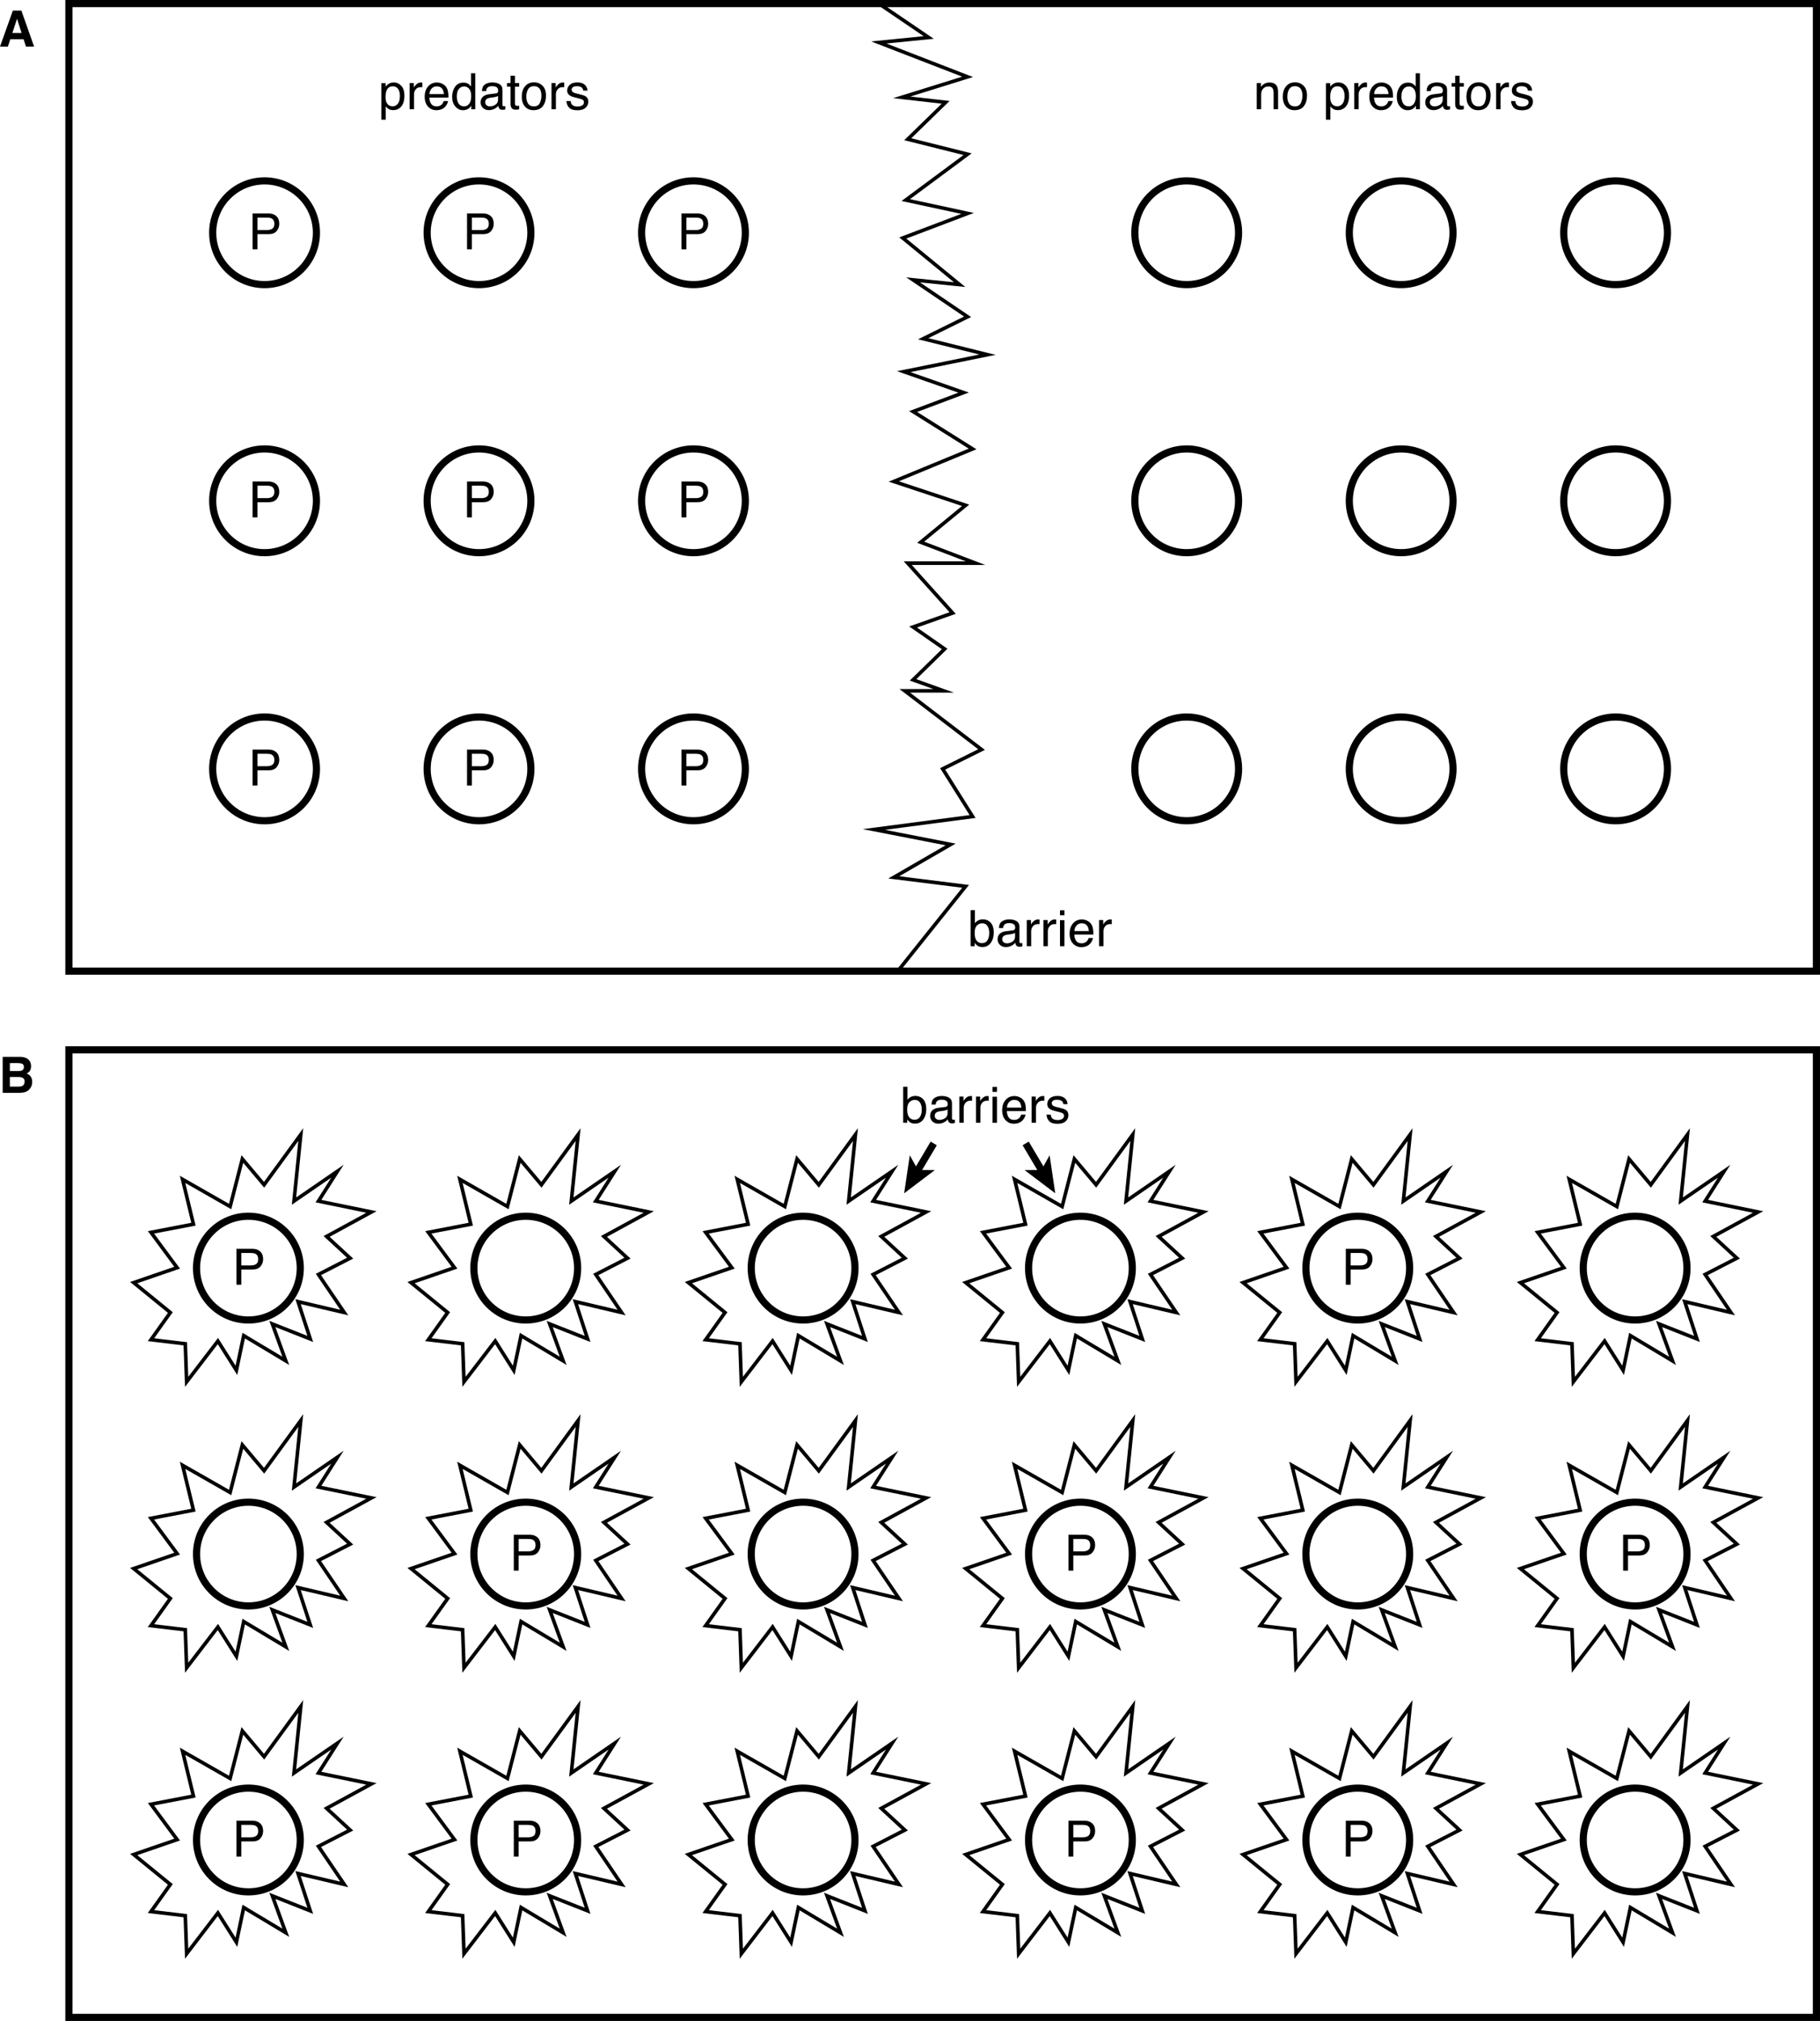 <svg xmlns="http://www.w3.org/2000/svg" xmlns:xlink="http://www.w3.org/1999/xlink" version="1.1" x="0px" y="0px" width="254.603px" height="282.705px" viewBox="0 0 254.603 282.705" enable-background="new 0 0 254.603 282.705" xml:space="preserve">
<g id="guides">
	<g id="_x34_2p_max_height">
	</g>
	<g id="_x33_0p_max_width" display="none">
	</g>
	<g id="_x32_6p_text_width">
	</g>
</g>
<g id="illustrator_art">
	<g>
		<g>
			<path d="M1.798,1.481h1.191l1.782,5.038H3.63L3.298,5.483H1.442L1.101,6.519H0L1.798,1.481z M1.729,4.615h1.29L2.383,2.633     L1.729,4.615z"/>
		</g>
		<g>
			<path d="M53.342,11.64h0.602v0.485c0.124-0.167,0.258-0.295,0.404-0.386c0.208-0.137,0.452-0.205,0.733-0.205     c0.416,0,0.769,0.159,1.059,0.477c0.29,0.317,0.435,0.771,0.435,1.362c0,0.797-0.209,1.367-0.628,1.709     c-0.266,0.216-0.574,0.325-0.926,0.325c-0.277,0-0.509-0.061-0.697-0.181c-0.11-0.068-0.232-0.186-0.367-0.352v1.87h-0.615V11.64     z M55.657,14.509c0.19-0.24,0.286-0.6,0.286-1.078c0-0.292-0.042-0.542-0.127-0.752c-0.16-0.403-0.453-0.605-0.878-0.605     c-0.428,0-0.72,0.213-0.878,0.639c-0.084,0.228-0.127,0.517-0.127,0.868c0,0.283,0.042,0.523,0.127,0.721     c0.16,0.378,0.453,0.567,0.878,0.567C55.227,14.87,55.466,14.75,55.657,14.509z"/>
			<path d="M57.304,11.623h0.584v0.632c0.048-0.123,0.165-0.273,0.352-0.449c0.187-0.177,0.402-0.265,0.646-0.265     c0.011,0,0.031,0.001,0.058,0.003s0.074,0.007,0.14,0.014v0.649c-0.037-0.007-0.07-0.011-0.101-0.014     c-0.031-0.002-0.064-0.003-0.101-0.003c-0.31,0-0.548,0.1-0.714,0.299c-0.167,0.199-0.25,0.429-0.25,0.688v2.105h-0.615V11.623z"/>
			<path d="M61.879,11.724c0.242,0.122,0.427,0.279,0.554,0.473c0.122,0.185,0.204,0.4,0.245,0.646     c0.036,0.168,0.054,0.438,0.054,0.807h-2.663c0.011,0.373,0.098,0.671,0.261,0.896c0.163,0.225,0.415,0.337,0.756,0.337     c0.318,0,0.573-0.106,0.763-0.319c0.106-0.124,0.182-0.267,0.226-0.429h0.605c-0.016,0.134-0.069,0.284-0.159,0.449     c-0.09,0.166-0.19,0.3-0.301,0.405c-0.186,0.182-0.415,0.305-0.689,0.369c-0.147,0.037-0.313,0.055-0.499,0.055     c-0.453,0-0.836-0.166-1.151-0.497c-0.315-0.332-0.472-0.796-0.472-1.393c0-0.588,0.159-1.065,0.476-1.432s0.731-0.55,1.243-0.55     C61.386,11.541,61.636,11.602,61.879,11.724z M62.099,13.161c-0.025-0.267-0.083-0.479-0.173-0.639     c-0.167-0.296-0.446-0.444-0.837-0.444c-0.28,0-0.516,0.102-0.705,0.306c-0.19,0.204-0.291,0.463-0.302,0.778H62.099z"/>
			<path d="M65.522,11.736c0.109,0.068,0.232,0.188,0.371,0.359v-1.849h0.591v5.038h-0.554v-0.509     c-0.143,0.226-0.312,0.389-0.507,0.489s-0.419,0.15-0.671,0.15c-0.406,0-0.758-0.171-1.055-0.515     c-0.298-0.343-0.446-0.799-0.446-1.369c0-0.533,0.136-0.995,0.407-1.386c0.271-0.391,0.659-0.586,1.163-0.586     C65.1,11.558,65.333,11.617,65.522,11.736z M64.148,14.48c0.166,0.264,0.431,0.396,0.796,0.396c0.284,0,0.517-0.123,0.699-0.368     c0.183-0.245,0.274-0.596,0.274-1.054c0-0.462-0.094-0.805-0.282-1.027c-0.188-0.223-0.42-0.333-0.697-0.333     c-0.308,0-0.558,0.119-0.75,0.355c-0.191,0.237-0.287,0.585-0.287,1.046C63.9,13.888,63.983,14.216,64.148,14.48z"/>
			<path d="M69.366,13.068c0.141-0.018,0.236-0.077,0.284-0.177c0.027-0.055,0.041-0.134,0.041-0.237     c0-0.21-0.075-0.363-0.224-0.458c-0.149-0.095-0.362-0.143-0.639-0.143c-0.321,0-0.548,0.087-0.683,0.261     c-0.075,0.096-0.124,0.239-0.146,0.429h-0.574c0.011-0.453,0.158-0.767,0.438-0.944c0.281-0.177,0.607-0.266,0.979-0.266     c0.43,0,0.779,0.082,1.048,0.246c0.266,0.164,0.399,0.419,0.399,0.766v2.109c0,0.064,0.013,0.115,0.039,0.154     c0.026,0.039,0.082,0.058,0.166,0.058c0.027,0,0.058-0.002,0.092-0.005c0.034-0.004,0.071-0.009,0.109-0.016v0.455     c-0.096,0.027-0.168,0.044-0.219,0.051s-0.119,0.01-0.205,0.01c-0.212,0-0.366-0.075-0.461-0.226     c-0.05-0.08-0.085-0.192-0.106-0.338c-0.125,0.164-0.305,0.307-0.54,0.427s-0.493,0.181-0.776,0.181     c-0.339,0-0.617-0.103-0.832-0.309c-0.216-0.206-0.323-0.463-0.323-0.773c0-0.339,0.106-0.602,0.318-0.789     s0.49-0.302,0.834-0.345L69.366,13.068z M68.07,14.73c0.13,0.102,0.284,0.153,0.461,0.153c0.216,0,0.426-0.05,0.629-0.15     c0.342-0.167,0.513-0.438,0.513-0.816v-0.495c-0.075,0.048-0.172,0.088-0.29,0.12c-0.118,0.032-0.234,0.055-0.348,0.068     l-0.372,0.048c-0.223,0.029-0.39,0.076-0.503,0.14c-0.19,0.107-0.285,0.277-0.285,0.512C67.875,14.488,67.94,14.628,68.07,14.73z     "/>
			<path d="M71.42,10.601h0.622v1.022h0.584v0.502h-0.584v2.389c0,0.127,0.043,0.213,0.13,0.256     c0.048,0.025,0.127,0.038,0.239,0.038c0.03,0,0.062-0.001,0.096-0.002s0.074-0.005,0.12-0.011v0.489     c-0.071,0.021-0.144,0.035-0.22,0.044c-0.077,0.009-0.159,0.014-0.248,0.014c-0.287,0-0.482-0.074-0.584-0.22     c-0.103-0.147-0.154-0.338-0.154-0.573v-2.423h-0.496v-0.502h0.496V10.601z"/>
			<path d="M75.894,11.988c0.324,0.314,0.485,0.776,0.485,1.387c0,0.589-0.143,1.077-0.428,1.461s-0.728,0.577-1.327,0.577     c-0.5,0-0.897-0.17-1.191-0.511c-0.294-0.34-0.441-0.797-0.441-1.371c0-0.615,0.155-1.104,0.465-1.468s0.727-0.546,1.249-0.546     C75.174,11.517,75.57,11.674,75.894,11.988z M75.512,14.421c0.15-0.309,0.225-0.652,0.225-1.029c0-0.341-0.054-0.619-0.162-0.833     c-0.171-0.337-0.466-0.505-0.886-0.505c-0.372,0-0.642,0.144-0.811,0.43s-0.253,0.633-0.253,1.038     c0,0.39,0.084,0.714,0.253,0.973s0.437,0.389,0.804,0.389C75.085,14.884,75.362,14.729,75.512,14.421z"/>
			<path d="M77.152,11.623h0.584v0.632c0.048-0.123,0.165-0.273,0.352-0.449c0.187-0.177,0.402-0.265,0.646-0.265     c0.011,0,0.031,0.001,0.058,0.003s0.074,0.007,0.14,0.014v0.649c-0.037-0.007-0.07-0.011-0.101-0.014     c-0.031-0.002-0.064-0.003-0.101-0.003c-0.31,0-0.548,0.1-0.714,0.299c-0.167,0.199-0.25,0.429-0.25,0.688v2.105h-0.615V11.623z"/>
			<path d="M79.832,14.135c0.019,0.205,0.071,0.362,0.157,0.472c0.158,0.198,0.433,0.297,0.824,0.297     c0.232,0,0.437-0.049,0.614-0.149c0.177-0.099,0.265-0.252,0.265-0.459c0-0.157-0.071-0.277-0.212-0.359     c-0.09-0.05-0.269-0.108-0.535-0.174l-0.497-0.123c-0.317-0.078-0.551-0.164-0.702-0.26c-0.269-0.167-0.403-0.396-0.403-0.69     c0-0.346,0.126-0.626,0.379-0.841s0.593-0.321,1.02-0.321c0.559,0,0.962,0.162,1.209,0.485c0.155,0.205,0.229,0.426,0.225,0.663     h-0.581c-0.012-0.138-0.062-0.264-0.15-0.377c-0.145-0.161-0.396-0.241-0.752-0.241c-0.238,0-0.418,0.044-0.541,0.133     s-0.184,0.206-0.184,0.351c0,0.159,0.081,0.286,0.241,0.382c0.093,0.057,0.23,0.106,0.411,0.15l0.415,0.099     c0.45,0.107,0.752,0.211,0.905,0.311c0.239,0.157,0.359,0.404,0.359,0.742c0,0.326-0.125,0.607-0.375,0.844     s-0.631,0.355-1.144,0.355c-0.551,0-0.942-0.124-1.171-0.371c-0.229-0.248-0.353-0.553-0.369-0.918H79.832z"/>
		</g>
		<g>
			<path d="M175.81,11.623h0.585v0.52c0.173-0.214,0.356-0.368,0.55-0.461c0.194-0.093,0.409-0.14,0.646-0.14     c0.52,0,0.87,0.181,1.053,0.543c0.1,0.198,0.15,0.482,0.15,0.851v2.348h-0.626v-2.307c0-0.223-0.033-0.403-0.099-0.54     c-0.109-0.228-0.308-0.342-0.595-0.342c-0.146,0-0.266,0.015-0.359,0.044c-0.168,0.05-0.316,0.15-0.444,0.301     c-0.103,0.121-0.169,0.246-0.2,0.374c-0.03,0.129-0.046,0.313-0.046,0.552v1.917h-0.615V11.623z"/>
			<path d="M182.355,11.988c0.323,0.314,0.485,0.776,0.485,1.387c0,0.589-0.143,1.077-0.428,1.461s-0.728,0.577-1.327,0.577     c-0.5,0-0.897-0.17-1.191-0.511c-0.294-0.34-0.441-0.797-0.441-1.371c0-0.615,0.155-1.104,0.465-1.468     c0.311-0.364,0.727-0.546,1.249-0.546C181.636,11.517,182.031,11.674,182.355,11.988z M181.974,14.421     c0.149-0.309,0.225-0.652,0.225-1.029c0-0.341-0.055-0.619-0.162-0.833c-0.172-0.337-0.467-0.505-0.886-0.505     c-0.372,0-0.643,0.144-0.812,0.43s-0.253,0.633-0.253,1.038c0,0.39,0.084,0.714,0.253,0.973s0.438,0.389,0.805,0.389     C181.547,14.884,181.823,14.729,181.974,14.421z"/>
			<path d="M185.489,11.64h0.602v0.485c0.124-0.167,0.259-0.295,0.404-0.386c0.208-0.137,0.452-0.205,0.733-0.205     c0.416,0,0.769,0.159,1.06,0.477c0.29,0.317,0.435,0.771,0.435,1.362c0,0.797-0.209,1.367-0.628,1.709     c-0.266,0.216-0.574,0.325-0.926,0.325c-0.277,0-0.51-0.061-0.697-0.181c-0.109-0.068-0.232-0.186-0.367-0.352v1.87h-0.615V11.64     z M187.805,14.509c0.19-0.24,0.286-0.6,0.286-1.078c0-0.292-0.043-0.542-0.127-0.752c-0.16-0.403-0.453-0.605-0.878-0.605     c-0.428,0-0.721,0.213-0.878,0.639c-0.085,0.228-0.127,0.517-0.127,0.868c0,0.283,0.042,0.523,0.127,0.721     c0.16,0.378,0.452,0.567,0.878,0.567C187.374,14.87,187.613,14.75,187.805,14.509z"/>
			<path d="M189.451,11.623h0.584v0.632c0.048-0.123,0.165-0.273,0.353-0.449c0.187-0.177,0.402-0.265,0.646-0.265     c0.012,0,0.031,0.001,0.059,0.003s0.074,0.007,0.14,0.014v0.649c-0.036-0.007-0.07-0.011-0.101-0.014     c-0.031-0.002-0.064-0.003-0.101-0.003c-0.311,0-0.548,0.1-0.715,0.299c-0.166,0.199-0.249,0.429-0.249,0.688v2.105h-0.615     V11.623z"/>
			<path d="M194.026,11.724c0.242,0.122,0.427,0.279,0.554,0.473c0.122,0.185,0.203,0.4,0.244,0.646     c0.036,0.168,0.055,0.438,0.055,0.807h-2.663c0.012,0.373,0.099,0.671,0.262,0.896c0.162,0.225,0.414,0.337,0.756,0.337     c0.318,0,0.573-0.106,0.763-0.319c0.106-0.124,0.182-0.267,0.227-0.429h0.604c-0.016,0.134-0.068,0.284-0.159,0.449     c-0.09,0.166-0.19,0.3-0.301,0.405c-0.186,0.182-0.415,0.305-0.688,0.369c-0.147,0.037-0.313,0.055-0.499,0.055     c-0.452,0-0.836-0.166-1.151-0.497c-0.314-0.332-0.472-0.796-0.472-1.393c0-0.588,0.158-1.065,0.476-1.432     c0.316-0.367,0.731-0.55,1.243-0.55C193.533,11.541,193.783,11.602,194.026,11.724z M194.246,13.161     c-0.024-0.267-0.082-0.479-0.173-0.639c-0.167-0.296-0.446-0.444-0.837-0.444c-0.28,0-0.516,0.102-0.705,0.306     c-0.189,0.204-0.29,0.463-0.302,0.778H194.246z"/>
			<path d="M197.669,11.736c0.109,0.068,0.232,0.188,0.371,0.359v-1.849h0.592v5.038h-0.554v-0.509     c-0.144,0.226-0.312,0.389-0.508,0.489s-0.419,0.15-0.671,0.15c-0.406,0-0.758-0.171-1.055-0.515     c-0.298-0.343-0.446-0.799-0.446-1.369c0-0.533,0.136-0.995,0.406-1.386c0.271-0.391,0.659-0.586,1.163-0.586     C197.247,11.558,197.48,11.617,197.669,11.736z M196.296,14.48c0.165,0.264,0.431,0.396,0.796,0.396     c0.283,0,0.517-0.123,0.698-0.368c0.183-0.245,0.274-0.596,0.274-1.054c0-0.462-0.095-0.805-0.282-1.027     c-0.188-0.223-0.421-0.333-0.697-0.333c-0.309,0-0.559,0.119-0.75,0.355s-0.287,0.585-0.287,1.046     C196.048,13.888,196.13,14.216,196.296,14.48z"/>
			<path d="M201.513,13.068c0.142-0.018,0.236-0.077,0.284-0.177c0.027-0.055,0.041-0.134,0.041-0.237     c0-0.21-0.075-0.363-0.224-0.458c-0.149-0.095-0.362-0.143-0.64-0.143c-0.32,0-0.548,0.087-0.683,0.261     c-0.074,0.096-0.123,0.239-0.146,0.429h-0.574c0.012-0.453,0.158-0.767,0.438-0.944c0.281-0.177,0.607-0.266,0.979-0.266     c0.43,0,0.779,0.082,1.048,0.246c0.267,0.164,0.399,0.419,0.399,0.766v2.109c0,0.064,0.014,0.115,0.039,0.154     c0.026,0.039,0.082,0.058,0.166,0.058c0.027,0,0.059-0.002,0.093-0.005c0.034-0.004,0.07-0.009,0.109-0.016v0.455     c-0.096,0.027-0.169,0.044-0.219,0.051c-0.051,0.007-0.119,0.01-0.205,0.01c-0.212,0-0.366-0.075-0.462-0.226     c-0.05-0.08-0.085-0.192-0.105-0.338c-0.126,0.164-0.306,0.307-0.54,0.427c-0.235,0.121-0.493,0.181-0.776,0.181     c-0.339,0-0.617-0.103-0.832-0.309c-0.216-0.206-0.323-0.463-0.323-0.773c0-0.339,0.106-0.602,0.318-0.789     s0.489-0.302,0.834-0.345L201.513,13.068z M200.218,14.73c0.13,0.102,0.283,0.153,0.461,0.153c0.217,0,0.427-0.05,0.629-0.15     c0.342-0.167,0.513-0.438,0.513-0.816v-0.495c-0.075,0.048-0.172,0.088-0.29,0.12c-0.118,0.032-0.234,0.055-0.348,0.068     l-0.372,0.048c-0.223,0.029-0.39,0.076-0.503,0.14c-0.189,0.107-0.285,0.277-0.285,0.512     C200.022,14.488,200.088,14.628,200.218,14.73z"/>
			<path d="M203.567,10.601h0.622v1.022h0.584v0.502h-0.584v2.389c0,0.127,0.043,0.213,0.13,0.256     c0.048,0.025,0.127,0.038,0.239,0.038c0.029,0,0.062-0.001,0.096-0.002s0.074-0.005,0.119-0.011v0.489     c-0.07,0.021-0.144,0.035-0.22,0.044c-0.077,0.009-0.159,0.014-0.248,0.014c-0.287,0-0.482-0.074-0.585-0.22     c-0.103-0.147-0.153-0.338-0.153-0.573v-2.423h-0.496v-0.502h0.496V10.601z"/>
			<path d="M208.041,11.988c0.324,0.314,0.485,0.776,0.485,1.387c0,0.589-0.143,1.077-0.428,1.461s-0.728,0.577-1.327,0.577     c-0.5,0-0.896-0.17-1.19-0.511c-0.295-0.34-0.441-0.797-0.441-1.371c0-0.615,0.154-1.104,0.465-1.468     c0.31-0.364,0.727-0.546,1.249-0.546C207.321,11.517,207.718,11.674,208.041,11.988z M207.659,14.421     c0.15-0.309,0.225-0.652,0.225-1.029c0-0.341-0.054-0.619-0.162-0.833c-0.171-0.337-0.466-0.505-0.886-0.505     c-0.371,0-0.642,0.144-0.811,0.43s-0.254,0.633-0.254,1.038c0,0.39,0.085,0.714,0.254,0.973s0.437,0.389,0.804,0.389     C207.232,14.884,207.51,14.729,207.659,14.421z"/>
			<path d="M209.299,11.623h0.585v0.632c0.048-0.123,0.165-0.273,0.352-0.449c0.188-0.177,0.402-0.265,0.646-0.265     c0.011,0,0.03,0.001,0.058,0.003s0.074,0.007,0.141,0.014v0.649c-0.037-0.007-0.07-0.011-0.101-0.014     c-0.031-0.002-0.064-0.003-0.102-0.003c-0.31,0-0.548,0.1-0.714,0.299c-0.167,0.199-0.25,0.429-0.25,0.688v2.105h-0.615V11.623z"/>
			<path d="M211.979,14.135c0.019,0.205,0.071,0.362,0.157,0.472c0.158,0.198,0.433,0.297,0.823,0.297     c0.232,0,0.438-0.049,0.614-0.149c0.177-0.099,0.265-0.252,0.265-0.459c0-0.157-0.07-0.277-0.212-0.359     c-0.09-0.05-0.269-0.108-0.534-0.174l-0.497-0.123c-0.317-0.078-0.552-0.164-0.702-0.26c-0.269-0.167-0.402-0.396-0.402-0.69     c0-0.346,0.126-0.626,0.379-0.841s0.593-0.321,1.021-0.321c0.559,0,0.962,0.162,1.209,0.485c0.154,0.205,0.229,0.426,0.225,0.663     h-0.581c-0.012-0.138-0.062-0.264-0.15-0.377c-0.145-0.161-0.396-0.241-0.752-0.241c-0.238,0-0.418,0.044-0.541,0.133     c-0.122,0.088-0.184,0.206-0.184,0.351c0,0.159,0.081,0.286,0.241,0.382c0.093,0.057,0.23,0.106,0.411,0.15l0.415,0.099     c0.45,0.107,0.752,0.211,0.905,0.311c0.239,0.157,0.358,0.404,0.358,0.742c0,0.326-0.125,0.607-0.375,0.844     c-0.251,0.237-0.632,0.355-1.144,0.355c-0.552,0-0.942-0.124-1.172-0.371c-0.229-0.248-0.353-0.553-0.368-0.918H211.979z"/>
		</g>
		<g>
			<g>
				<circle fill="none" stroke="#000000" stroke-miterlimit="10" cx="226.01" cy="70.057" r="7.255"/>
			</g>
			<g>
				<circle fill="none" stroke="#000000" stroke-miterlimit="10" cx="226.01" cy="107.557" r="7.255"/>
			</g>
			<g>
				<circle fill="none" stroke="#000000" stroke-miterlimit="10" cx="226.01" cy="32.557" r="7.255"/>
			</g>
			<g>
				<circle fill="none" stroke="#000000" stroke-miterlimit="10" cx="196.01" cy="70.057" r="7.255"/>
			</g>
			<g>
				<circle fill="none" stroke="#000000" stroke-miterlimit="10" cx="196.01" cy="107.557" r="7.255"/>
			</g>
			<g>
				<circle fill="none" stroke="#000000" stroke-miterlimit="10" cx="196.01" cy="32.557" r="7.255"/>
			</g>
			<g>
				<circle fill="none" stroke="#000000" stroke-miterlimit="10" cx="166.01" cy="70.057" r="7.255"/>
			</g>
			<g>
				<circle fill="none" stroke="#000000" stroke-miterlimit="10" cx="166.01" cy="107.557" r="7.255"/>
			</g>
			<g>
				<circle fill="none" stroke="#000000" stroke-miterlimit="10" cx="166.01" cy="32.557" r="7.255"/>
			</g>
		</g>
		<g>
			<g>
				<path d="M95.335,67.357h2.247c0.444,0,0.803,0.126,1.076,0.377c0.273,0.252,0.41,0.606,0.41,1.062      c0,0.392-0.122,0.733-0.366,1.023c-0.244,0.291-0.617,0.436-1.119,0.436h-1.568v2.123h-0.68V67.357z M97.974,68.048      c-0.149-0.071-0.354-0.106-0.614-0.106h-1.344v1.74h1.344c0.303,0,0.549-0.065,0.738-0.195s0.283-0.359,0.283-0.687      C98.381,68.431,98.245,68.18,97.974,68.048z"/>
			</g>
			<circle fill="none" stroke="#000000" stroke-miterlimit="10" cx="97.01" cy="70.057" r="7.256"/>
		</g>
		<g>
			<g>
				<path d="M95.335,104.857h2.247c0.444,0,0.803,0.126,1.076,0.377c0.273,0.252,0.41,0.606,0.41,1.062      c0,0.392-0.122,0.733-0.366,1.023c-0.244,0.291-0.617,0.436-1.119,0.436h-1.568v2.123h-0.68V104.857z M97.974,105.548      c-0.149-0.071-0.354-0.106-0.614-0.106h-1.344v1.74h1.344c0.303,0,0.549-0.065,0.738-0.195s0.283-0.359,0.283-0.687      C98.381,105.931,98.245,105.68,97.974,105.548z"/>
			</g>
			<circle fill="none" stroke="#000000" stroke-miterlimit="10" cx="97.01" cy="107.557" r="7.256"/>
		</g>
		<g>
			<g>
				<path d="M95.335,29.857h2.247c0.444,0,0.803,0.126,1.076,0.377c0.273,0.252,0.41,0.606,0.41,1.062      c0,0.392-0.122,0.733-0.366,1.023c-0.244,0.291-0.617,0.436-1.119,0.436h-1.568v2.123h-0.68V29.857z M97.974,30.548      c-0.149-0.071-0.354-0.106-0.614-0.106h-1.344v1.74h1.344c0.303,0,0.549-0.065,0.738-0.195s0.283-0.359,0.283-0.687      C98.381,30.931,98.245,30.68,97.974,30.548z"/>
			</g>
			<circle fill="none" stroke="#000000" stroke-miterlimit="10" cx="97.01" cy="32.557" r="7.256"/>
		</g>
		<g>
			<g>
				<path d="M65.335,67.357h2.247c0.444,0,0.803,0.126,1.076,0.377c0.273,0.252,0.41,0.606,0.41,1.062      c0,0.392-0.122,0.733-0.366,1.023c-0.244,0.291-0.617,0.436-1.119,0.436h-1.568v2.123h-0.68V67.357z M67.974,68.048      c-0.149-0.071-0.354-0.106-0.614-0.106h-1.344v1.74h1.344c0.303,0,0.549-0.065,0.738-0.195s0.283-0.359,0.283-0.687      C68.381,68.431,68.245,68.18,67.974,68.048z"/>
			</g>
			<circle fill="none" stroke="#000000" stroke-miterlimit="10" cx="67.01" cy="70.057" r="7.256"/>
		</g>
		<g>
			<g>
				<path d="M65.335,104.857h2.247c0.444,0,0.803,0.126,1.076,0.377c0.273,0.252,0.41,0.606,0.41,1.062      c0,0.392-0.122,0.733-0.366,1.023c-0.244,0.291-0.617,0.436-1.119,0.436h-1.568v2.123h-0.68V104.857z M67.974,105.548      c-0.149-0.071-0.354-0.106-0.614-0.106h-1.344v1.74h1.344c0.303,0,0.549-0.065,0.738-0.195s0.283-0.359,0.283-0.687      C68.381,105.931,68.245,105.68,67.974,105.548z"/>
			</g>
			<circle fill="none" stroke="#000000" stroke-miterlimit="10" cx="67.01" cy="107.557" r="7.256"/>
		</g>
		<g>
			<g>
				<path d="M65.335,29.857h2.247c0.444,0,0.803,0.126,1.076,0.377c0.273,0.252,0.41,0.606,0.41,1.062      c0,0.392-0.122,0.733-0.366,1.023c-0.244,0.291-0.617,0.436-1.119,0.436h-1.568v2.123h-0.68V29.857z M67.974,30.548      c-0.149-0.071-0.354-0.106-0.614-0.106h-1.344v1.74h1.344c0.303,0,0.549-0.065,0.738-0.195s0.283-0.359,0.283-0.687      C68.381,30.931,68.245,30.68,67.974,30.548z"/>
			</g>
			<circle fill="none" stroke="#000000" stroke-miterlimit="10" cx="67.01" cy="32.557" r="7.256"/>
		</g>
		<g>
			<g>
				<path d="M35.335,67.357h2.247c0.444,0,0.803,0.126,1.076,0.377c0.273,0.252,0.41,0.606,0.41,1.062      c0,0.392-0.122,0.733-0.366,1.023c-0.244,0.291-0.617,0.436-1.119,0.436h-1.568v2.123h-0.68V67.357z M37.974,68.048      c-0.149-0.071-0.354-0.106-0.614-0.106h-1.344v1.74h1.344c0.303,0,0.549-0.065,0.738-0.195s0.283-0.359,0.283-0.687      C38.381,68.431,38.245,68.18,37.974,68.048z"/>
			</g>
			<circle fill="none" stroke="#000000" stroke-miterlimit="10" cx="37.01" cy="70.057" r="7.256"/>
		</g>
		<g>
			<g>
				<path d="M35.335,104.857h2.247c0.444,0,0.803,0.126,1.076,0.377c0.273,0.252,0.41,0.606,0.41,1.062      c0,0.392-0.122,0.733-0.366,1.023c-0.244,0.291-0.617,0.436-1.119,0.436h-1.568v2.123h-0.68V104.857z M37.974,105.548      c-0.149-0.071-0.354-0.106-0.614-0.106h-1.344v1.74h1.344c0.303,0,0.549-0.065,0.738-0.195s0.283-0.359,0.283-0.687      C38.381,105.931,38.245,105.68,37.974,105.548z"/>
			</g>
			<circle fill="none" stroke="#000000" stroke-miterlimit="10" cx="37.01" cy="107.557" r="7.256"/>
		</g>
		<g>
			<g>
				<path d="M35.335,29.857h2.247c0.444,0,0.803,0.126,1.076,0.377c0.273,0.252,0.41,0.606,0.41,1.062      c0,0.392-0.122,0.733-0.366,1.023c-0.244,0.291-0.617,0.436-1.119,0.436h-1.568v2.123h-0.68V29.857z M37.974,30.548      c-0.149-0.071-0.354-0.106-0.614-0.106h-1.344v1.74h1.344c0.303,0,0.549-0.065,0.738-0.195s0.283-0.359,0.283-0.687      C38.381,30.931,38.245,30.68,37.974,30.548z"/>
			</g>
			<circle fill="none" stroke="#000000" stroke-miterlimit="10" cx="37.01" cy="32.557" r="7.256"/>
		</g>
		<polyline fill="none" stroke="#000000" stroke-width="0.5" stroke-miterlimit="10" points="122.94,0.5 129.917,5.244     122.94,5.942 135.359,10.751 126.149,13.616 132.289,14.314 126.987,19.477 135.359,21.57 126.708,27.988 135.359,29.853     126.289,33.291 134.243,39.812 127.734,39.151 135.359,44.314 129.149,47.384 138.149,49.616 126.429,51.988 134.801,54.918     127.734,57.57 136.057,62.801 125.033,67.353 135.08,70.686 128.801,75.849 136.475,78.779 126.987,78.779 133.266,85.756     127.734,87.709 132.149,90.779 127.734,95.104 132.01,96.639 126.568,96.639 137.312,104.853 131.871,107.557 136.057,114.221     122.243,116.035 132.987,118.127 125.033,122.732 135.08,123.988 125.591,135.849   "/>
		<rect x="9.638" y="0.5" fill="none" stroke="#000000" stroke-miterlimit="10" width="244.464" height="135.349"/>
		<g>
			<path d="M135.785,127.322h0.598v1.822c0.135-0.175,0.296-0.309,0.483-0.402c0.188-0.092,0.392-0.138,0.611-0.138     c0.457,0,0.828,0.157,1.113,0.47c0.285,0.313,0.427,0.775,0.427,1.386c0,0.579-0.141,1.06-0.422,1.442s-0.671,0.574-1.17,0.574     c-0.279,0-0.515-0.067-0.707-0.202c-0.114-0.08-0.236-0.208-0.367-0.383v0.468h-0.566V127.322z M138.136,131.537     c0.166-0.264,0.249-0.613,0.249-1.046c0-0.385-0.083-0.704-0.249-0.957c-0.165-0.253-0.409-0.379-0.731-0.379     c-0.281,0-0.528,0.104-0.739,0.311c-0.212,0.208-0.317,0.549-0.317,1.025c0,0.344,0.043,0.623,0.13,0.837     c0.163,0.403,0.466,0.605,0.909,0.605C137.721,131.933,137.971,131.801,138.136,131.537z"/>
			<path d="M141.69,130.145c0.142-0.018,0.236-0.077,0.284-0.177c0.027-0.055,0.041-0.134,0.041-0.237     c0-0.21-0.075-0.363-0.224-0.458c-0.149-0.095-0.362-0.143-0.64-0.143c-0.321,0-0.548,0.087-0.683,0.261     c-0.075,0.096-0.124,0.239-0.146,0.429h-0.574c0.012-0.453,0.157-0.767,0.438-0.944s0.607-0.266,0.979-0.266     c0.43,0,0.779,0.082,1.048,0.246c0.267,0.164,0.399,0.419,0.399,0.766v2.109c0,0.064,0.013,0.115,0.039,0.154     s0.082,0.058,0.166,0.058c0.027,0,0.059-0.002,0.092-0.005c0.035-0.004,0.071-0.009,0.109-0.016v0.455     c-0.096,0.027-0.168,0.044-0.219,0.051c-0.05,0.007-0.118,0.01-0.205,0.01c-0.211,0-0.365-0.075-0.461-0.226     c-0.05-0.08-0.086-0.192-0.105-0.338c-0.126,0.164-0.306,0.307-0.541,0.427c-0.234,0.121-0.493,0.181-0.775,0.181     c-0.34,0-0.617-0.103-0.832-0.309c-0.216-0.206-0.323-0.463-0.323-0.773c0-0.339,0.106-0.602,0.317-0.789     c0.213-0.187,0.49-0.302,0.834-0.345L141.69,130.145z M140.394,131.807c0.131,0.102,0.284,0.153,0.462,0.153     c0.217,0,0.426-0.05,0.629-0.15c0.342-0.167,0.513-0.438,0.513-0.816V130.5c-0.075,0.048-0.172,0.088-0.29,0.12     c-0.118,0.032-0.234,0.055-0.348,0.068l-0.372,0.048c-0.223,0.029-0.391,0.076-0.503,0.14c-0.19,0.107-0.285,0.277-0.285,0.512     C140.2,131.565,140.265,131.705,140.394,131.807z"/>
			<path d="M143.638,128.7h0.584v0.632c0.048-0.123,0.165-0.273,0.352-0.449c0.188-0.177,0.402-0.265,0.646-0.265     c0.012,0,0.031,0.001,0.059,0.003s0.073,0.007,0.14,0.014v0.649c-0.036-0.007-0.07-0.011-0.101-0.014     c-0.031-0.002-0.064-0.003-0.102-0.003c-0.31,0-0.548,0.1-0.714,0.299c-0.166,0.199-0.249,0.429-0.249,0.688v2.105h-0.615V128.7z     "/>
			<path d="M145.969,128.7h0.584v0.632c0.048-0.123,0.165-0.273,0.352-0.449c0.188-0.177,0.402-0.265,0.646-0.265     c0.012,0,0.031,0.001,0.059,0.003s0.073,0.007,0.14,0.014v0.649c-0.036-0.007-0.07-0.011-0.101-0.014     c-0.031-0.002-0.064-0.003-0.102-0.003c-0.31,0-0.548,0.1-0.714,0.299c-0.166,0.199-0.249,0.429-0.249,0.688v2.105h-0.615V128.7z     "/>
			<path d="M148.283,127.339h0.625v0.697h-0.625V127.339z M148.283,128.717h0.625v3.644h-0.625V128.717z"/>
			<path d="M152.098,128.801c0.242,0.122,0.427,0.279,0.554,0.473c0.123,0.185,0.204,0.4,0.245,0.646     c0.036,0.168,0.054,0.438,0.054,0.807h-2.662c0.012,0.373,0.099,0.671,0.261,0.896c0.163,0.225,0.415,0.337,0.757,0.337     c0.318,0,0.573-0.106,0.763-0.319c0.106-0.124,0.182-0.267,0.226-0.429h0.605c-0.016,0.134-0.069,0.284-0.159,0.449     c-0.09,0.166-0.19,0.3-0.301,0.405c-0.186,0.182-0.415,0.305-0.688,0.369c-0.147,0.037-0.313,0.055-0.499,0.055     c-0.453,0-0.837-0.166-1.151-0.497c-0.314-0.332-0.473-0.796-0.473-1.393c0-0.588,0.159-1.065,0.476-1.432     c0.317-0.367,0.731-0.55,1.244-0.55C151.606,128.618,151.856,128.679,152.098,128.801z M152.319,130.238     c-0.024-0.267-0.082-0.479-0.173-0.639c-0.167-0.296-0.446-0.444-0.837-0.444c-0.28,0-0.516,0.102-0.705,0.306     c-0.189,0.204-0.29,0.463-0.302,0.778H152.319z"/>
			<path d="M153.748,128.7h0.584v0.632c0.048-0.123,0.165-0.273,0.352-0.449c0.188-0.177,0.402-0.265,0.646-0.265     c0.012,0,0.031,0.001,0.059,0.003s0.073,0.007,0.14,0.014v0.649c-0.036-0.007-0.07-0.011-0.101-0.014     c-0.031-0.002-0.064-0.003-0.102-0.003c-0.31,0-0.548,0.1-0.714,0.299c-0.166,0.199-0.249,0.429-0.249,0.688v2.105h-0.615V128.7z     "/>
		</g>
	</g>
	<g>
		<g>
			<path d="M4.115,148.375c0.154,0.214,0.23,0.471,0.23,0.769c0,0.308-0.077,0.555-0.232,0.742     c-0.087,0.105-0.216,0.201-0.385,0.287c0.257,0.093,0.451,0.242,0.582,0.444s0.196,0.449,0.196,0.738     c0,0.298-0.075,0.566-0.225,0.803c-0.095,0.157-0.214,0.29-0.356,0.396c-0.161,0.123-0.351,0.208-0.569,0.253     s-0.456,0.068-0.712,0.068h-2.27v-5.038H2.81C3.424,147.847,3.858,148.026,4.115,148.375z M1.379,148.713v1.111h1.225     c0.219,0,0.396-0.042,0.533-0.125c0.137-0.083,0.205-0.231,0.205-0.443c0-0.235-0.091-0.39-0.271-0.465     c-0.155-0.052-0.354-0.079-0.595-0.079H1.379z M1.379,150.658v1.343h1.224c0.219,0,0.389-0.03,0.51-0.089     c0.221-0.109,0.331-0.319,0.331-0.629c0-0.262-0.106-0.442-0.32-0.54c-0.119-0.055-0.287-0.083-0.504-0.085H1.379z"/>
		</g>
		<rect x="9.638" y="146.857" fill="none" stroke="#000000" stroke-miterlimit="10" width="244.464" height="135.348"/>
		<g>
			<polygon fill="none" stroke="#000000" stroke-width="0.5" stroke-miterlimit="10" points="141.173,257.333 137.514,252.391      143.454,251.25 141.933,244.979 148.585,248.779 150.296,242.127 153.337,245.738 158.469,238.706 157.519,248.02      163.601,243.838 160.94,248.02 168.353,249.54 162.08,252.961 165.376,256.002 160.94,258.283 164.552,263.604 158.089,262.084      159.795,267.298 154.492,265.205 156.376,270.368 150.486,266.836 149.465,271.693 146.875,267.597 142.503,273.298      142.313,267.977 137.514,267.406 140.223,263.604 135.097,259.423    "/>
			<g>
				<g>
					<path d="M149.469,254.692h2.247c0.444,0,0.803,0.126,1.076,0.377c0.273,0.252,0.41,0.606,0.41,1.062       c0,0.393-0.122,0.733-0.366,1.023c-0.244,0.291-0.617,0.437-1.119,0.437h-1.568v2.122h-0.68V254.692z M152.107,255.383       c-0.149-0.071-0.354-0.106-0.614-0.106h-1.344v1.74h1.344c0.303,0,0.549-0.065,0.738-0.195s0.283-0.358,0.283-0.687       C152.514,255.766,152.378,255.515,152.107,255.383z"/>
				</g>
				<circle fill="none" stroke="#000000" stroke-miterlimit="10" cx="151.144" cy="257.392" r="7.256"/>
			</g>
		</g>
		<g>
			<polygon fill="none" stroke="#000000" stroke-width="0.5" stroke-miterlimit="10" points="102.375,257.333 98.716,252.391      104.656,251.25 103.136,244.979 109.788,248.779 111.499,242.127 114.54,245.738 119.671,238.706 118.721,248.02      124.803,243.838 122.143,248.02 129.555,249.54 123.283,252.961 126.578,256.002 122.143,258.283 125.754,263.604      119.292,262.084 120.997,267.298 115.695,265.205 117.578,270.368 111.688,266.836 110.667,271.693 108.077,267.597      103.706,273.298 103.516,267.977 98.716,267.406 101.425,263.604 96.299,259.423    "/>
			<g>
				<circle fill="none" stroke="#000000" stroke-miterlimit="10" cx="112.346" cy="257.392" r="7.256"/>
			</g>
		</g>
		<g>
			<polygon fill="none" stroke="#000000" stroke-width="0.5" stroke-miterlimit="10" points="24.78,257.333 21.121,252.391      27.061,251.25 25.541,244.979 32.193,248.779 33.903,242.127 36.944,245.738 42.076,238.706 41.126,248.02 47.208,243.838      44.547,248.02 51.96,249.54 45.688,252.961 48.983,256.002 44.547,258.283 48.159,263.604 41.696,262.084 43.402,267.298      38.1,265.205 39.983,270.368 34.093,266.836 33.072,271.693 30.482,267.597 26.11,273.298 25.92,267.977 21.121,267.406      23.83,263.604 18.704,259.423    "/>
			<g>
				<g>
					<path d="M33.076,254.692h2.247c0.444,0,0.803,0.126,1.076,0.377c0.273,0.252,0.41,0.606,0.41,1.062       c0,0.393-0.122,0.733-0.366,1.023c-0.244,0.291-0.617,0.437-1.119,0.437h-1.568v2.122h-0.68V254.692z M35.714,255.383       c-0.149-0.071-0.354-0.106-0.614-0.106h-1.344v1.74H35.1c0.303,0,0.549-0.065,0.738-0.195s0.283-0.358,0.283-0.687       C36.121,255.766,35.985,255.515,35.714,255.383z"/>
				</g>
				<circle fill="none" stroke="#000000" stroke-miterlimit="10" cx="34.75" cy="257.392" r="7.256"/>
			</g>
		</g>
		<g>
			<polygon fill="none" stroke="#000000" stroke-width="0.5" stroke-miterlimit="10" points="218.769,257.333 215.109,252.391      221.049,251.25 219.528,244.979 226.181,248.779 227.892,242.127 230.933,245.738 236.064,238.706 235.114,248.02      241.196,243.838 238.535,248.02 245.948,249.54 239.676,252.961 242.971,256.002 238.535,258.283 242.146,263.604      235.685,262.084 237.39,267.298 232.087,265.205 233.971,270.368 228.081,266.836 227.061,271.693 224.47,267.597      220.099,273.298 219.908,267.977 215.109,267.406 217.817,263.604 212.692,259.423    "/>
			<g>
				<circle fill="none" stroke="#000000" stroke-miterlimit="10" cx="228.738" cy="257.392" r="7.256"/>
			</g>
		</g>
		<g>
			<polygon fill="none" stroke="#000000" stroke-width="0.5" stroke-miterlimit="10" points="179.971,257.333 176.312,252.391      182.251,251.25 180.73,244.979 187.383,248.779 189.094,242.127 192.135,245.738 197.267,238.706 196.316,248.02      202.398,243.838 199.737,248.02 207.15,249.54 200.878,252.961 204.174,256.002 199.737,258.283 203.349,263.604      196.887,262.084 198.592,267.298 193.29,265.205 195.174,270.368 189.284,266.836 188.263,271.693 185.673,267.597      181.301,273.298 181.111,267.977 176.312,267.406 179.021,263.604 173.895,259.423    "/>
			<g>
				<g>
					<path d="M188.267,254.692h2.247c0.443,0,0.803,0.126,1.075,0.377c0.273,0.252,0.41,0.606,0.41,1.062       c0,0.393-0.122,0.733-0.366,1.023c-0.243,0.291-0.616,0.437-1.118,0.437h-1.568v2.122h-0.68V254.692z M190.904,255.383       c-0.149-0.071-0.354-0.106-0.614-0.106h-1.344v1.74h1.344c0.304,0,0.55-0.065,0.738-0.195c0.189-0.13,0.283-0.358,0.283-0.687       C191.312,255.766,191.176,255.515,190.904,255.383z"/>
				</g>
				<circle fill="none" stroke="#000000" stroke-miterlimit="10" cx="189.941" cy="257.392" r="7.256"/>
			</g>
		</g>
		<g>
			<polygon fill="none" stroke="#000000" stroke-width="0.5" stroke-miterlimit="10" points="63.578,257.333 59.919,252.391      65.858,251.25 64.338,244.979 70.99,248.779 72.701,242.127 75.742,245.738 80.874,238.706 79.923,248.02 86.006,243.838      83.345,248.02 90.757,249.54 84.485,252.961 87.781,256.002 83.345,258.283 86.956,263.604 80.494,262.084 82.199,267.298      76.897,265.205 78.781,270.368 72.891,266.836 71.87,271.693 69.28,267.597 64.908,273.298 64.718,267.977 59.919,267.406      62.627,263.604 57.502,259.423    "/>
			<g>
				<g>
					<path d="M71.874,254.692h2.247c0.444,0,0.803,0.126,1.076,0.377c0.273,0.252,0.41,0.606,0.41,1.062       c0,0.393-0.122,0.733-0.366,1.023c-0.244,0.291-0.617,0.437-1.119,0.437h-1.568v2.122h-0.68V254.692z M74.512,255.383       c-0.149-0.071-0.354-0.106-0.614-0.106h-1.344v1.74h1.344c0.303,0,0.549-0.065,0.738-0.195s0.283-0.358,0.283-0.687       C74.919,255.766,74.783,255.515,74.512,255.383z"/>
				</g>
				<circle fill="none" stroke="#000000" stroke-miterlimit="10" cx="73.548" cy="257.392" r="7.256"/>
			</g>
		</g>
		<g>
			<polygon fill="none" stroke="#000000" stroke-width="0.5" stroke-miterlimit="10" points="141.173,217.333 137.514,212.391      143.454,211.25 141.933,204.978 148.585,208.779 150.296,202.127 153.337,205.738 158.469,198.706 157.519,208.019      163.601,203.838 160.94,208.019 168.353,209.54 162.08,212.961 165.376,216.002 160.94,218.283 164.552,223.605 158.089,222.084      159.795,227.298 154.492,225.205 156.376,230.368 150.486,226.836 149.465,231.694 146.875,227.596 142.503,233.298      142.313,227.977 137.514,227.406 140.223,223.605 135.097,219.423    "/>
			<g>
				<g>
					<path d="M149.469,214.692h2.247c0.444,0,0.803,0.126,1.076,0.377c0.273,0.252,0.41,0.606,0.41,1.062       c0,0.393-0.122,0.733-0.366,1.023c-0.244,0.291-0.617,0.437-1.119,0.437h-1.568v2.122h-0.68V214.692z M152.107,215.383       c-0.149-0.071-0.354-0.106-0.614-0.106h-1.344v1.74h1.344c0.303,0,0.549-0.065,0.738-0.195s0.283-0.358,0.283-0.687       C152.514,215.766,152.378,215.515,152.107,215.383z"/>
				</g>
				<circle fill="none" stroke="#000000" stroke-miterlimit="10" cx="151.144" cy="217.392" r="7.256"/>
			</g>
		</g>
		<g>
			<polygon fill="none" stroke="#000000" stroke-width="0.5" stroke-miterlimit="10" points="102.375,217.333 98.716,212.391      104.656,211.25 103.136,204.978 109.788,208.779 111.499,202.127 114.54,205.738 119.671,198.706 118.721,208.019      124.803,203.838 122.143,208.019 129.555,209.54 123.283,212.961 126.578,216.002 122.143,218.283 125.754,223.605      119.292,222.084 120.997,227.298 115.695,225.205 117.578,230.368 111.688,226.836 110.667,231.694 108.077,227.596      103.706,233.298 103.516,227.977 98.716,227.406 101.425,223.605 96.299,219.423    "/>
			<g>
				<circle fill="none" stroke="#000000" stroke-miterlimit="10" cx="112.346" cy="217.392" r="7.256"/>
			</g>
		</g>
		<g>
			<polygon fill="none" stroke="#000000" stroke-width="0.5" stroke-miterlimit="10" points="24.78,217.333 21.121,212.391      27.061,211.25 25.541,204.978 32.193,208.779 33.903,202.127 36.944,205.738 42.076,198.706 41.126,208.019 47.208,203.838      44.547,208.019 51.96,209.54 45.688,212.961 48.983,216.002 44.547,218.283 48.159,223.605 41.696,222.084 43.402,227.298      38.1,225.205 39.983,230.368 34.093,226.836 33.072,231.694 30.482,227.596 26.11,233.298 25.92,227.977 21.121,227.406      23.83,223.605 18.704,219.423    "/>
			<g>
				<circle fill="none" stroke="#000000" stroke-miterlimit="10" cx="34.75" cy="217.392" r="7.256"/>
			</g>
		</g>
		<g>
			<polygon fill="none" stroke="#000000" stroke-width="0.5" stroke-miterlimit="10" points="218.769,217.333 215.109,212.391      221.049,211.25 219.528,204.978 226.181,208.779 227.892,202.127 230.933,205.738 236.064,198.706 235.114,208.019      241.196,203.838 238.535,208.019 245.948,209.54 239.676,212.961 242.971,216.002 238.535,218.283 242.146,223.605      235.685,222.084 237.39,227.298 232.087,225.205 233.971,230.368 228.081,226.836 227.061,231.694 224.47,227.596      220.099,233.298 219.908,227.977 215.109,227.406 217.817,223.605 212.692,219.423    "/>
			<g>
				<g>
					<path d="M227.063,214.692h2.247c0.444,0,0.803,0.126,1.076,0.377c0.272,0.252,0.409,0.606,0.409,1.062       c0,0.393-0.122,0.733-0.365,1.023c-0.244,0.291-0.617,0.437-1.119,0.437h-1.567v2.122h-0.681V214.692z M229.702,215.383       c-0.149-0.071-0.354-0.106-0.614-0.106h-1.344v1.74h1.344c0.303,0,0.549-0.065,0.738-0.195c0.188-0.13,0.283-0.358,0.283-0.687       C230.109,215.766,229.974,215.515,229.702,215.383z"/>
				</g>
				<circle fill="none" stroke="#000000" stroke-miterlimit="10" cx="228.738" cy="217.392" r="7.256"/>
			</g>
		</g>
		<g>
			<polygon fill="none" stroke="#000000" stroke-width="0.5" stroke-miterlimit="10" points="179.971,217.333 176.312,212.391      182.251,211.25 180.73,204.978 187.383,208.779 189.094,202.127 192.135,205.738 197.267,198.706 196.316,208.019      202.398,203.838 199.737,208.019 207.15,209.54 200.878,212.961 204.174,216.002 199.737,218.283 203.349,223.605      196.887,222.084 198.592,227.298 193.29,225.205 195.174,230.368 189.284,226.836 188.263,231.694 185.673,227.596      181.301,233.298 181.111,227.977 176.312,227.406 179.021,223.605 173.895,219.423    "/>
			<g>
				<circle fill="none" stroke="#000000" stroke-miterlimit="10" cx="189.941" cy="217.392" r="7.256"/>
			</g>
		</g>
		<g>
			<polygon fill="none" stroke="#000000" stroke-width="0.5" stroke-miterlimit="10" points="63.578,217.333 59.919,212.391      65.858,211.25 64.338,204.978 70.99,208.779 72.701,202.127 75.742,205.738 80.874,198.706 79.923,208.019 86.006,203.838      83.345,208.019 90.757,209.54 84.485,212.961 87.781,216.002 83.345,218.283 86.956,223.605 80.494,222.084 82.199,227.298      76.897,225.205 78.781,230.368 72.891,226.836 71.87,231.694 69.28,227.596 64.908,233.298 64.718,227.977 59.919,227.406      62.627,223.605 57.502,219.423    "/>
			<g>
				<g>
					<path d="M71.874,214.692h2.247c0.444,0,0.803,0.126,1.076,0.377c0.273,0.252,0.41,0.606,0.41,1.062       c0,0.393-0.122,0.733-0.366,1.023c-0.244,0.291-0.617,0.437-1.119,0.437h-1.568v2.122h-0.68V214.692z M74.512,215.383       c-0.149-0.071-0.354-0.106-0.614-0.106h-1.344v1.74h1.344c0.303,0,0.549-0.065,0.738-0.195s0.283-0.358,0.283-0.687       C74.919,215.766,74.783,215.515,74.512,215.383z"/>
				</g>
				<circle fill="none" stroke="#000000" stroke-miterlimit="10" cx="73.548" cy="217.392" r="7.256"/>
			</g>
		</g>
		<g>
			<polygon fill="none" stroke="#000000" stroke-width="0.5" stroke-miterlimit="10" points="141.173,177.333 137.514,172.391      143.454,171.25 141.933,164.978 148.585,168.779 150.296,162.127 153.337,165.738 158.469,158.706 157.519,168.019      163.601,163.838 160.94,168.019 168.353,169.54 162.08,172.961 165.376,176.002 160.94,178.283 164.552,183.605 158.089,182.084      159.795,187.298 154.492,185.205 156.376,190.368 150.486,186.836 149.465,191.694 146.875,187.596 142.503,193.298      142.313,187.977 137.514,187.406 140.223,183.605 135.097,179.423    "/>
			<g>
				<circle fill="none" stroke="#000000" stroke-miterlimit="10" cx="151.144" cy="177.392" r="7.256"/>
			</g>
		</g>
		<g>
			<polygon fill="none" stroke="#000000" stroke-width="0.5" stroke-miterlimit="10" points="102.375,177.333 98.716,172.391      104.656,171.25 103.136,164.978 109.788,168.779 111.499,162.127 114.54,165.738 119.671,158.706 118.721,168.019      124.803,163.838 122.143,168.019 129.555,169.54 123.283,172.961 126.578,176.002 122.143,178.283 125.754,183.605      119.292,182.084 120.997,187.298 115.695,185.205 117.578,190.368 111.688,186.836 110.667,191.694 108.077,187.596      103.706,193.298 103.516,187.977 98.716,187.406 101.425,183.605 96.299,179.423    "/>
			<g>
				<circle fill="none" stroke="#000000" stroke-miterlimit="10" cx="112.346" cy="177.392" r="7.256"/>
			</g>
		</g>
		<g>
			<polygon fill="none" stroke="#000000" stroke-width="0.5" stroke-miterlimit="10" points="24.78,177.333 21.121,172.391      27.061,171.25 25.541,164.978 32.193,168.779 33.903,162.127 36.944,165.738 42.076,158.706 41.126,168.019 47.208,163.838      44.547,168.019 51.96,169.54 45.688,172.961 48.983,176.002 44.547,178.283 48.159,183.605 41.696,182.084 43.402,187.298      38.1,185.205 39.983,190.368 34.093,186.836 33.072,191.694 30.482,187.596 26.11,193.298 25.92,187.977 21.121,187.406      23.83,183.605 18.704,179.423    "/>
			<g>
				<g>
					<path d="M33.076,174.692h2.247c0.444,0,0.803,0.126,1.076,0.377c0.273,0.252,0.41,0.606,0.41,1.062       c0,0.393-0.122,0.733-0.366,1.023c-0.244,0.291-0.617,0.437-1.119,0.437h-1.568v2.122h-0.68V174.692z M35.714,175.383       c-0.149-0.071-0.354-0.106-0.614-0.106h-1.344v1.74H35.1c0.303,0,0.549-0.065,0.738-0.195s0.283-0.358,0.283-0.687       C36.121,175.766,35.985,175.515,35.714,175.383z"/>
				</g>
				<circle fill="none" stroke="#000000" stroke-miterlimit="10" cx="34.75" cy="177.392" r="7.256"/>
			</g>
		</g>
		<g>
			<polygon fill="none" stroke="#000000" stroke-width="0.5" stroke-miterlimit="10" points="218.769,177.333 215.109,172.391      221.049,171.25 219.528,164.978 226.181,168.779 227.892,162.127 230.933,165.738 236.064,158.706 235.114,168.019      241.196,163.838 238.535,168.019 245.948,169.54 239.676,172.961 242.971,176.002 238.535,178.283 242.146,183.605      235.685,182.084 237.39,187.298 232.087,185.205 233.971,190.368 228.081,186.836 227.061,191.694 224.47,187.596      220.099,193.298 219.908,187.977 215.109,187.406 217.817,183.605 212.692,179.423    "/>
			<g>
				<circle fill="none" stroke="#000000" stroke-miterlimit="10" cx="228.738" cy="177.392" r="7.256"/>
			</g>
		</g>
		<g>
			<polygon fill="none" stroke="#000000" stroke-width="0.5" stroke-miterlimit="10" points="179.971,177.333 176.312,172.391      182.251,171.25 180.73,164.978 187.383,168.779 189.094,162.127 192.135,165.738 197.267,158.706 196.316,168.019      202.398,163.838 199.737,168.019 207.15,169.54 200.878,172.961 204.174,176.002 199.737,178.283 203.349,183.605      196.887,182.084 198.592,187.298 193.29,185.205 195.174,190.368 189.284,186.836 188.263,191.694 185.673,187.596      181.301,193.298 181.111,187.977 176.312,187.406 179.021,183.605 173.895,179.423    "/>
			<g>
				<g>
					<path d="M188.267,174.692h2.247c0.443,0,0.803,0.126,1.075,0.377c0.273,0.252,0.41,0.606,0.41,1.062       c0,0.393-0.122,0.733-0.366,1.023c-0.243,0.291-0.616,0.437-1.118,0.437h-1.568v2.122h-0.68V174.692z M190.904,175.383       c-0.149-0.071-0.354-0.106-0.614-0.106h-1.344v1.74h1.344c0.304,0,0.55-0.065,0.738-0.195c0.189-0.13,0.283-0.358,0.283-0.687       C191.312,175.766,191.176,175.515,190.904,175.383z"/>
				</g>
				<circle fill="none" stroke="#000000" stroke-miterlimit="10" cx="189.941" cy="177.392" r="7.256"/>
			</g>
		</g>
		<g>
			<polygon fill="none" stroke="#000000" stroke-width="0.5" stroke-miterlimit="10" points="63.578,177.333 59.919,172.391      65.858,171.25 64.338,164.978 70.99,168.779 72.701,162.127 75.742,165.738 80.874,158.706 79.923,168.019 86.006,163.838      83.345,168.019 90.757,169.54 84.485,172.961 87.781,176.002 83.345,178.283 86.956,183.605 80.494,182.084 82.199,187.298      76.897,185.205 78.781,190.368 72.891,186.836 71.87,191.694 69.28,187.596 64.908,193.298 64.718,187.977 59.919,187.406      62.627,183.605 57.502,179.423    "/>
			<g>
				<circle fill="none" stroke="#000000" stroke-miterlimit="10" cx="73.548" cy="177.392" r="7.256"/>
			</g>
		</g>
		<g>
			<path d="M126.346,152.025h0.598v1.822c0.135-0.175,0.296-0.309,0.483-0.402c0.188-0.092,0.392-0.138,0.611-0.138     c0.457,0,0.828,0.157,1.113,0.47c0.285,0.313,0.427,0.775,0.427,1.386c0,0.579-0.141,1.06-0.422,1.442s-0.671,0.574-1.17,0.574     c-0.279,0-0.515-0.067-0.707-0.202c-0.114-0.08-0.236-0.208-0.367-0.383v0.468h-0.566V152.025z M128.698,156.239     c0.166-0.264,0.249-0.613,0.249-1.046c0-0.385-0.083-0.704-0.249-0.957c-0.165-0.253-0.409-0.379-0.731-0.379     c-0.281,0-0.528,0.104-0.739,0.311c-0.212,0.208-0.317,0.549-0.317,1.025c0,0.344,0.043,0.623,0.13,0.837     c0.163,0.403,0.466,0.605,0.909,0.605C128.283,156.636,128.533,156.503,128.698,156.239z"/>
			<path d="M132.251,154.848c0.142-0.018,0.236-0.077,0.284-0.177c0.027-0.055,0.041-0.134,0.041-0.237     c0-0.21-0.075-0.363-0.224-0.458c-0.149-0.095-0.362-0.143-0.64-0.143c-0.321,0-0.548,0.087-0.683,0.261     c-0.075,0.096-0.124,0.239-0.146,0.429h-0.574c0.012-0.453,0.157-0.767,0.438-0.944s0.607-0.266,0.979-0.266     c0.43,0,0.779,0.082,1.048,0.246c0.267,0.164,0.399,0.419,0.399,0.766v2.109c0,0.064,0.013,0.115,0.039,0.154     s0.082,0.058,0.166,0.058c0.027,0,0.059-0.002,0.092-0.005c0.035-0.004,0.071-0.009,0.109-0.016v0.455     c-0.096,0.027-0.168,0.044-0.219,0.051c-0.05,0.007-0.118,0.01-0.205,0.01c-0.211,0-0.365-0.075-0.461-0.226     c-0.05-0.08-0.086-0.192-0.105-0.338c-0.126,0.164-0.306,0.307-0.541,0.427c-0.234,0.121-0.493,0.181-0.775,0.181     c-0.34,0-0.617-0.103-0.832-0.309c-0.216-0.206-0.323-0.463-0.323-0.773c0-0.339,0.106-0.602,0.317-0.789     c0.213-0.187,0.49-0.302,0.834-0.345L132.251,154.848z M130.956,156.51c0.131,0.102,0.284,0.153,0.462,0.153     c0.217,0,0.426-0.05,0.629-0.15c0.342-0.167,0.513-0.438,0.513-0.816v-0.495c-0.075,0.048-0.172,0.088-0.29,0.12     c-0.118,0.032-0.234,0.055-0.348,0.068l-0.372,0.048c-0.223,0.029-0.391,0.076-0.503,0.14c-0.19,0.107-0.285,0.277-0.285,0.512     C130.761,156.268,130.827,156.407,130.956,156.51z"/>
			<path d="M134.201,153.402h0.584v0.632c0.048-0.123,0.165-0.273,0.352-0.449c0.188-0.177,0.402-0.265,0.646-0.265     c0.012,0,0.031,0.001,0.059,0.003s0.073,0.007,0.14,0.014v0.649c-0.036-0.007-0.07-0.011-0.101-0.014     c-0.031-0.002-0.064-0.003-0.102-0.003c-0.31,0-0.548,0.1-0.714,0.299c-0.166,0.199-0.249,0.429-0.249,0.688v2.105h-0.615     V153.402z"/>
			<path d="M136.532,153.402h0.584v0.632c0.048-0.123,0.165-0.273,0.352-0.449c0.188-0.177,0.402-0.265,0.646-0.265     c0.012,0,0.031,0.001,0.059,0.003s0.073,0.007,0.14,0.014v0.649c-0.036-0.007-0.07-0.011-0.101-0.014     c-0.031-0.002-0.064-0.003-0.102-0.003c-0.31,0-0.548,0.1-0.714,0.299c-0.166,0.199-0.249,0.429-0.249,0.688v2.105h-0.615     V153.402z"/>
			<path d="M138.845,152.042h0.625v0.697h-0.625V152.042z M138.845,153.419h0.625v3.644h-0.625V153.419z"/>
			<path d="M142.662,153.503c0.242,0.122,0.427,0.279,0.554,0.473c0.123,0.185,0.204,0.4,0.245,0.646     c0.036,0.168,0.054,0.438,0.054,0.807h-2.662c0.012,0.373,0.099,0.671,0.261,0.896c0.163,0.225,0.415,0.337,0.757,0.337     c0.318,0,0.573-0.106,0.763-0.319c0.106-0.124,0.182-0.267,0.226-0.429h0.605c-0.016,0.134-0.069,0.284-0.159,0.449     c-0.09,0.166-0.19,0.3-0.301,0.405c-0.186,0.182-0.415,0.305-0.688,0.369c-0.147,0.037-0.313,0.055-0.499,0.055     c-0.453,0-0.837-0.166-1.151-0.497c-0.314-0.332-0.473-0.796-0.473-1.393c0-0.588,0.159-1.065,0.476-1.432     c0.317-0.367,0.731-0.55,1.244-0.55C142.169,153.32,142.419,153.381,142.662,153.503z M142.882,154.94     c-0.024-0.267-0.082-0.479-0.173-0.639c-0.167-0.296-0.446-0.444-0.837-0.444c-0.28,0-0.516,0.102-0.705,0.306     c-0.189,0.204-0.29,0.463-0.302,0.778H142.882z"/>
			<path d="M144.311,153.402h0.584v0.632c0.048-0.123,0.165-0.273,0.352-0.449c0.188-0.177,0.402-0.265,0.646-0.265     c0.012,0,0.031,0.001,0.059,0.003s0.073,0.007,0.14,0.014v0.649c-0.036-0.007-0.07-0.011-0.101-0.014     c-0.031-0.002-0.064-0.003-0.102-0.003c-0.31,0-0.548,0.1-0.714,0.299c-0.166,0.199-0.249,0.429-0.249,0.688v2.105h-0.615     V153.402z"/>
			<path d="M146.99,155.915c0.02,0.205,0.071,0.362,0.157,0.472c0.158,0.198,0.433,0.297,0.823,0.297     c0.232,0,0.438-0.049,0.614-0.149c0.177-0.099,0.265-0.252,0.265-0.459c0-0.157-0.07-0.277-0.211-0.359     c-0.091-0.05-0.27-0.108-0.535-0.174l-0.497-0.123c-0.317-0.078-0.551-0.164-0.701-0.26c-0.269-0.167-0.403-0.396-0.403-0.69     c0-0.346,0.126-0.626,0.379-0.841s0.593-0.321,1.021-0.321c0.559,0,0.962,0.162,1.209,0.485c0.154,0.205,0.229,0.426,0.226,0.663     h-0.582c-0.011-0.138-0.062-0.264-0.15-0.377c-0.145-0.161-0.395-0.241-0.752-0.241c-0.238,0-0.418,0.044-0.54,0.133     c-0.123,0.088-0.185,0.206-0.185,0.351c0,0.159,0.081,0.286,0.242,0.382c0.093,0.057,0.229,0.106,0.41,0.15l0.415,0.099     c0.45,0.107,0.752,0.211,0.905,0.311c0.239,0.157,0.359,0.404,0.359,0.742c0,0.326-0.126,0.607-0.376,0.844     s-0.632,0.355-1.144,0.355c-0.552,0-0.942-0.124-1.172-0.371c-0.229-0.248-0.352-0.553-0.368-0.918H146.99z"/>
		</g>
		<g>
			<g>
				<line fill="none" stroke="#000000" stroke-miterlimit="10" x1="143.484" y1="159.95" x2="145.82" y2="163.89"/>
				<g>
					<polygon points="147.621,166.926 143.335,163.684 145.686,163.663 146.832,161.611      "/>
				</g>
			</g>
		</g>
		<g>
			<g>
				<line fill="none" stroke="#000000" stroke-miterlimit="10" x1="130.621" y1="159.95" x2="128.285" y2="163.89"/>
				<g>
					<polygon points="126.484,166.926 127.272,161.61 128.419,163.663 130.77,163.684      "/>
				</g>
			</g>
		</g>
	</g>
</g>
</svg>